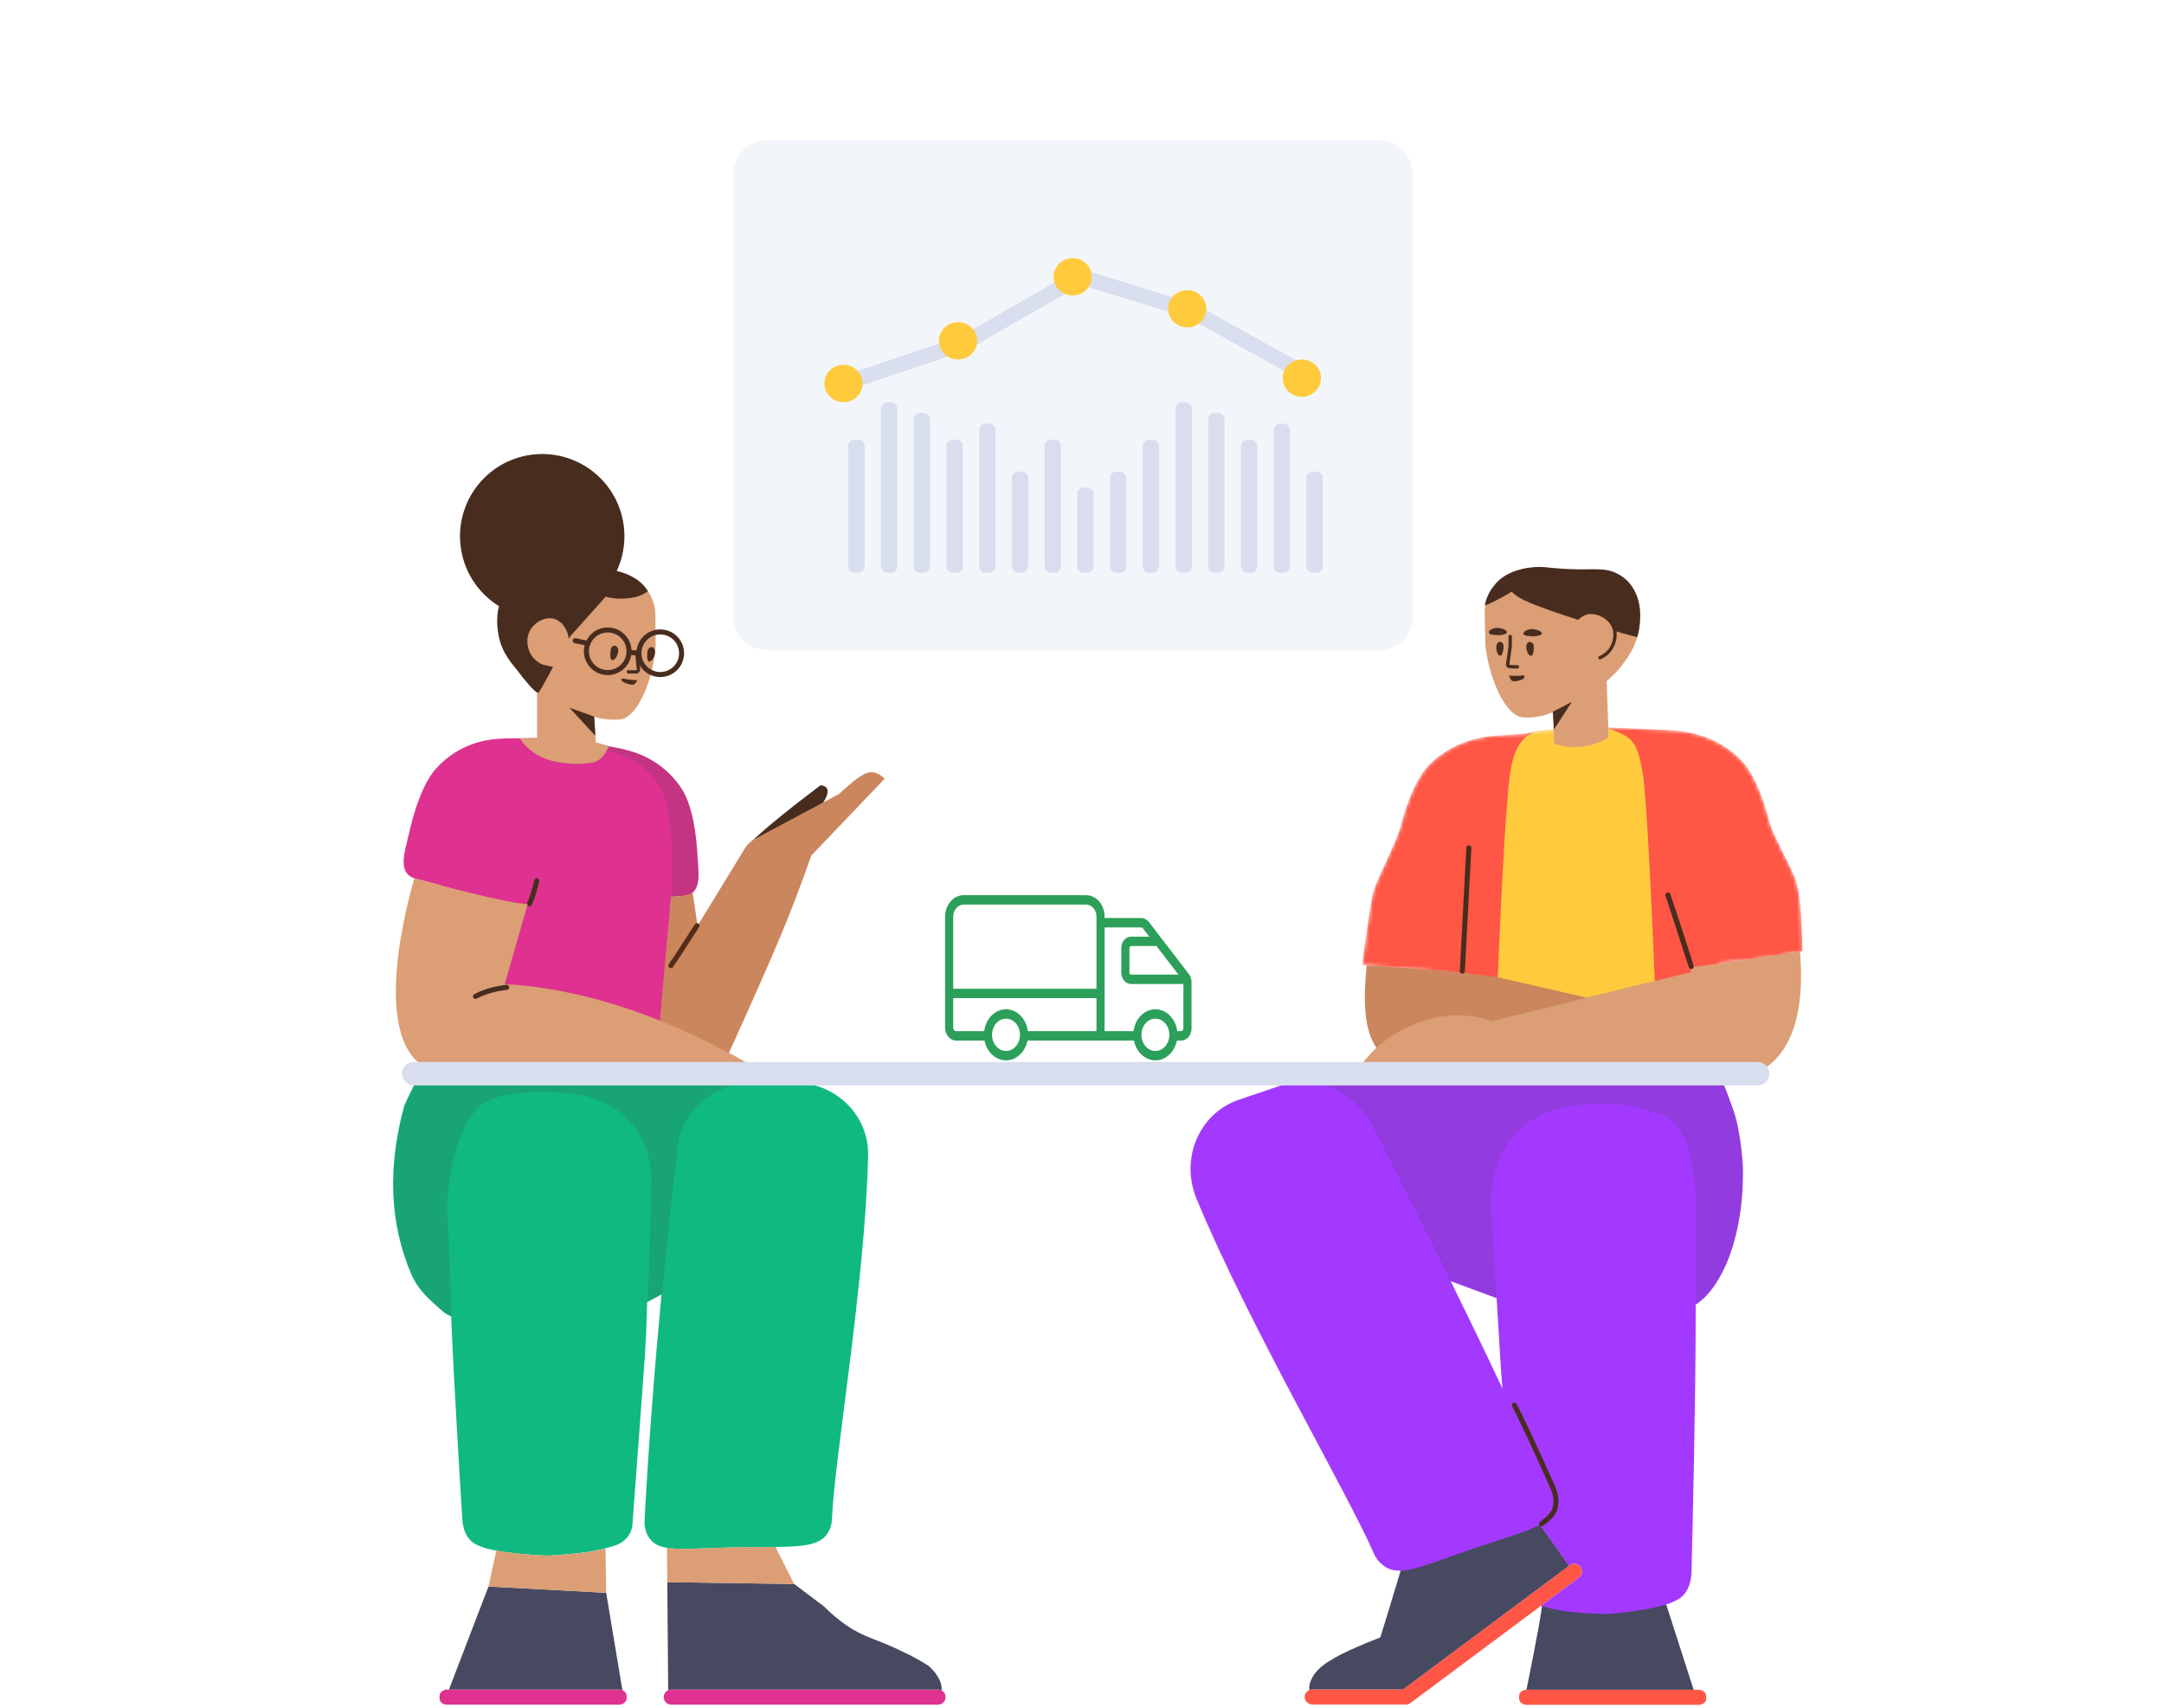 <?xml version="1.0" encoding="UTF-8" standalone="no"?>
<svg
   width="531"
   height="419"
   viewBox="0 0 374 443"
   fill="none"
   version="1.1"
   id="svg56"
   sodipodi:docname="image-2.svg"
   inkscape:version="1.3.2 (091e20e, 2023-11-25)"
   xmlns:inkscape="http://www.inkscape.org/namespaces/inkscape"
   xmlns:sodipodi="http://sodipodi.sourceforge.net/DTD/sodipodi-0.dtd"
   xmlns="http://www.w3.org/2000/svg"
   xmlns:svg="http://www.w3.org/2000/svg">
  <defs
     id="defs56">
    <linearGradient
       id="swatch57"
       inkscape:swatch="solid">
      <stop
         style="stop-color:#00a600;stop-opacity:1;"
         offset="0"
         id="stop57" />
    </linearGradient>
  </defs>
  <sodipodi:namedview
     id="namedview56"
     pagecolor="#505050"
     bordercolor="#eeeeee"
     borderopacity="1"
     inkscape:showpageshadow="0"
     inkscape:pageopacity="0"
     inkscape:pagecheckerboard="0"
     inkscape:deskcolor="#505050"
     inkscape:export-bgcolor="#ffffff00"
     inkscape:zoom="2.026738"
     inkscape:cx="187"
     inkscape:cy="221.53826"
     inkscape:window-width="1392"
     inkscape:window-height="1051"
     inkscape:window-x="1919"
     inkscape:window-y="297"
     inkscape:window-maximized="0"
     inkscape:current-layer="svg56" />
  <mask
     id="mask0"
     style="mask-type:alpha"
     maskUnits="userSpaceOnUse"
     x="132"
     y="54"
     width="29"
     height="88">
    <path
       d="M137.816 54.033H154.627C156.567 54.033 157.271 54.235 157.98 54.614C158.689 54.993 159.246 55.55 159.626 56.26C160.005 56.969 160.207 57.673 160.207 59.613V135.519C160.207 137.46 160.005 138.163 159.626 138.873C159.246 139.582 158.689 140.139 157.98 140.518C157.271 140.897 156.567 141.099 154.627 141.099H137.816C135.875 141.099 135.172 140.897 134.462 140.518C133.753 140.139 133.196 139.582 132.817 138.873C132.438 138.163 132.235 137.46 132.235 135.519V59.613C132.235 57.673 132.438 56.969 132.817 56.26C133.196 55.55 133.753 54.993 134.462 54.614C135.172 54.235 135.875 54.033 137.816 54.033Z"
       fill="white"
       id="path2" />
  </mask>
  <mask
     id="mask1"
     style="mask-type:alpha"
     maskUnits="userSpaceOnUse"
     x="93"
     y="54"
     width="29"
     height="88">
    <path
       d="M99.188 54.033H115.999C117.94 54.033 118.643 54.235 119.353 54.614C120.062 54.993 120.619 55.55 120.998 56.26C121.378 56.969 121.58 57.673 121.58 59.613V135.519C121.58 137.46 121.378 138.163 120.998 138.873C120.619 139.582 120.062 140.139 119.353 140.518C118.643 140.897 117.94 141.099 115.999 141.099H99.188C97.248 141.099 96.544 140.897 95.835 140.518C95.126 140.139 94.569 139.582 94.19 138.873C93.81 138.163 93.608 137.46 93.608 135.519V59.613C93.608 57.673 93.81 56.969 94.19 56.26C94.569 55.55 95.126 54.993 95.835 54.614C96.544 54.235 97.248 54.033 99.188 54.033Z"
       fill="white"
       id="path5" />
  </mask>
  <mask
     id="mask2"
     style="mask-type:alpha"
     maskUnits="userSpaceOnUse"
     x="54"
     y="54"
     width="29"
     height="88">
    <path
       d="M60.561 54.033H77.372C79.312 54.033 80.016 54.235 80.725 54.614C81.435 54.993 81.992 55.55 82.371 56.26C82.75 56.969 82.952 57.673 82.952 59.613V135.519C82.952 137.46 82.75 138.163 82.371 138.873C81.992 139.582 81.435 140.139 80.725 140.518C80.016 140.897 79.312 141.099 77.372 141.099H60.561C58.621 141.099 57.917 140.897 57.208 140.518C56.498 140.139 55.942 139.582 55.562 138.873C55.183 138.163 54.981 137.46 54.981 135.519V59.613C54.981 57.673 55.183 56.969 55.562 56.26C55.942 55.55 56.498 54.993 57.208 54.614C57.917 54.235 58.621 54.033 60.561 54.033Z"
       fill="white"
       id="path8" />
  </mask>
  <path
     d="m 264.11,36.337 h -158.882 c -4.808,0 -8.706,3.898 -8.706,8.706 V 159.96 c 0,4.808 3.898,8.706 8.706,8.706 h 158.882 c 4.808,0 8.706,-3.898 8.706,-8.706 V 45.042 c 0,-4.808 -3.898,-8.706 -8.706,-8.706 z"
     fill="#f2f6fb"
     id="path12" />
  <path
     d="m 186.658,73.867 27.95,8.588 29.519,16.346 1.96,-3.411 -29.885,-16.549 -30.04,-9.23 -30.292,17.473 -30.221,10.216 1.3,3.703 30.598,-10.343 z"
     fill="#d8deed"
     id="path13" />
  <path
     d="m 125.122,104.321 c -2.737,0 -4.955,-2.169 -4.955,-4.844 0,-2.675 2.218,-4.844 4.955,-4.844 2.736,0 4.954,2.169 4.954,4.844 0,2.675 -2.218,4.844 -4.954,4.844 z m 29.727,-11.072 c -2.736,0 -4.954,-2.169 -4.954,-4.844 0,-2.675 2.218,-4.844 4.954,-4.844 2.737,0 4.955,2.169 4.955,4.844 0,2.675 -2.218,4.844 -4.955,4.844 z m 29.728,-16.608 c -2.736,0 -4.954,-2.169 -4.954,-4.844 0,-2.675 2.218,-4.844 4.954,-4.844 2.737,0 4.955,2.169 4.955,4.844 0,2.675 -2.218,4.844 -4.955,4.844 z m 29.728,8.304 c -2.736,0 -4.955,-2.169 -4.955,-4.844 0,-2.675 2.219,-4.844 4.955,-4.844 2.736,0 4.955,2.169 4.955,4.844 0,2.675 -2.219,4.844 -4.955,4.844 z m 29.728,17.992 c -2.737,0 -4.955,-2.169 -4.955,-4.844 0,-2.675 2.218,-4.844 4.955,-4.844 2.736,0 4.954,2.169 4.954,4.844 0,2.675 -2.218,4.844 -4.954,4.844 z"
     fill="#ffcb3d"
     id="path14" />
  <path
     d="m 198.509,124.01 v 22.913 c 0,0.922 -0.748,1.672 -1.671,1.672 h -0.902 c -0.922,0 -1.671,-0.748 -1.671,-1.672 v -22.913 c 0,-0.922 0.748,-1.672 1.671,-1.672 h 0.902 c 0.922,0 1.671,0.749 1.671,1.672 z m -8.489,4.144 v 18.769 c 0,0.923 -0.748,1.671 -1.671,1.671 h -0.902 c -0.922,0 -1.671,-0.748 -1.671,-1.671 v -18.769 c 0,-0.923 0.748,-1.671 1.671,-1.671 h 0.902 c 0.922,0 1.671,0.748 1.671,1.671 z m -8.489,-12.437 v 31.205 c 0,0.927 -0.748,1.672 -1.671,1.672 h -0.902 c -0.922,0 -1.671,-0.748 -1.671,-1.672 v -31.205 c 0,-0.926 0.748,-1.672 1.671,-1.672 h 0.902 c 0.922,0 1.671,0.749 1.671,1.672 z m -8.489,8.292 v 22.913 c 0,0.922 -0.748,1.672 -1.671,1.672 h -0.902 c -0.923,0 -1.672,-0.748 -1.672,-1.672 v -22.913 c 0,-0.922 0.749,-1.672 1.672,-1.672 h 0.902 c 0.922,0 1.671,0.749 1.671,1.672 z m -8.489,-12.435 v 35.345 c 0,0.928 -0.749,1.675 -1.672,1.675 h -0.901 c -0.923,0 -1.672,-0.749 -1.672,-1.675 v -35.345 c 0,-0.928 0.749,-1.675 1.672,-1.675 h 0.901 c 0.923,0 1.672,0.75 1.672,1.675 z m -8.489,4.143 v 31.205 c 0,0.927 -0.749,1.672 -1.672,1.672 h -0.901 c -0.923,0 -1.672,-0.748 -1.672,-1.672 v -31.205 c 0,-0.926 0.748,-1.672 1.672,-1.672 h 0.901 c 0.923,0 1.672,0.749 1.672,1.672 z m -8.49,-6.905 v 38.106 c 0,0.93 -0.748,1.676 -1.671,1.676 h -0.902 c -0.922,0 -1.671,-0.75 -1.671,-1.676 v -38.106 c 0,-0.93 0.748,-1.677 1.671,-1.677 h 0.902 c 0.922,0 1.671,0.751 1.671,1.677 z m -8.489,-2.768 v 40.878 c 0,0.923 -0.748,1.672 -1.671,1.672 h -0.902 c -0.922,0 -1.671,-0.748 -1.671,-1.672 v -40.878 c 0,-0.924 0.748,-1.673 1.671,-1.673 h 0.902 c 0.922,0 1.671,0.749 1.671,1.673 z m -8.489,9.673 v 31.205 c 0,0.927 -0.748,1.672 -1.671,1.672 h -0.902 c -0.922,0 -1.671,-0.748 -1.671,-1.672 v -31.205 c 0,-0.926 0.748,-1.672 1.671,-1.672 h 0.902 c 0.922,0 1.671,0.749 1.671,1.672 z m 118.849,8.292 v 22.913 c 0,0.922 -0.749,1.672 -1.672,1.672 h -0.902 c -0.922,0 -1.671,-0.748 -1.671,-1.672 v -22.913 c 0,-0.922 0.748,-1.672 1.671,-1.672 h 0.902 c 0.922,0 1.672,0.749 1.672,1.672 z m -8.49,-12.435 v 35.345 c 0,0.928 -0.748,1.675 -1.671,1.675 h -0.902 c -0.922,0 -1.671,-0.749 -1.671,-1.675 v -35.345 c 0,-0.928 0.748,-1.675 1.671,-1.675 h 0.902 c 0.922,0 1.671,0.75 1.671,1.675 z m -8.489,4.143 v 31.205 c 0,0.927 -0.748,1.672 -1.671,1.672 h -0.902 c -0.922,0 -1.671,-0.748 -1.671,-1.672 v -31.205 c 0,-0.926 0.748,-1.672 1.671,-1.672 h 0.902 c 0.922,0 1.671,0.749 1.671,1.672 z m -8.489,-6.905 v 38.106 c 0,0.93 -0.748,1.676 -1.671,1.676 h -0.902 c -0.923,0 -1.672,-0.75 -1.672,-1.676 v -38.106 c 0,-0.93 0.749,-1.677 1.672,-1.677 h 0.902 c 0.922,0 1.671,0.751 1.671,1.677 z m -8.489,-2.768 v 40.878 c 0,0.923 -0.749,1.672 -1.672,1.672 h -0.901 c -0.923,0 -1.672,-0.748 -1.672,-1.672 v -40.878 c 0,-0.924 0.749,-1.673 1.672,-1.673 h 0.901 c 0.923,0 1.672,0.749 1.672,1.673 z m -8.489,9.673 v 31.205 c 0,0.927 -0.749,1.672 -1.672,1.672 h -0.901 c -0.923,0 -1.672,-0.748 -1.672,-1.672 v -31.205 c 0,-0.926 0.748,-1.672 1.672,-1.672 h 0.901 c 0.923,0 1.672,0.749 1.672,1.672 z"
     fill="#d8deed"
     id="path15" />
  <path
     d="M270.305 438.242L313.541 406.03C314.412 405.377 315.674 405.551 316.327 406.422C316.98 407.292 316.806 408.555 315.935 409.207L272.232 441.767C271.361 442.42 270.099 442.246 269.446 441.376C268.793 440.505 268.967 439.243 269.838 438.59L270.305 438.242H270.926C272.014 438.242 272.928 439.136 272.928 440.2C272.885 441.308 272.014 442.159 270.926 442.159H246.767C245.679 442.159 244.765 441.265 244.765 440.2C244.765 439.136 245.679 438.242 246.767 438.242H270.305ZM347.015 442.249H302.354C301.309 442.249 300.395 441.495 300.395 440.591V439.988C300.395 439.084 301.266 438.331 302.354 438.331H346.972C348.017 438.331 348.931 439.084 348.931 439.988V440.591C349.018 441.495 348.104 442.249 347.015 442.249Z"
     fill="#FF5645"
     id="path20" />
  <path
     d="M306.261 416.415C306.91 416.684 317.571 416.282 338.244 415.211L345.68 438.331H302.354C302.341 438.331 302.329 438.331 302.316 438.331C305.142 424.26 306.467 416.947 306.294 416.391L306.261 416.415ZM313.377 406.152L270.305 438.242H246.767C246.502 438.242 246.247 438.295 246.013 438.39C245.975 438.204 245.948 438.019 245.94 437.847C245.984 437.542 245.984 437.194 246.071 436.845C246.288 436.062 246.637 435.322 247.028 434.669C248.291 432.667 250.554 431.274 250.554 431.274C253.166 429.576 255.56 428.444 258.389 427.225C259.869 426.572 261.959 425.702 264.397 424.744C265.18 422.22 265.964 419.695 266.747 417.127C268.227 412.208 269.707 407.332 271.144 402.457L297.348 383.435L313.377 406.152Z"
     fill="#474961"
     id="path21" />
  <path
     d="M305.779 395.464C302.869 397.241 297.816 398.564 289.883 401.243C275.311 406.176 269.485 409.411 265.193 406.108C263.758 405.051 263.08 403.796 262.814 403.197C256.118 387.628 230.294 343.744 216.821 311.228C216.802 311.145 216.751 311.112 216.732 311.029C212.409 300.548 217.337 288.832 227.719 285.276C231.152 284.097 234.594 282.959 238.026 281.779C241.137 280.734 244.373 280.532 247.476 281.066L247.305 280.781L350.985 277.821C352.77 278.702 353.926 282.298 355.96 287.944C357.993 293.591 358.638 303.43 358.464 304.551C358.464 313.32 356.897 321.369 354.285 327.575C352.457 331.859 350.193 335.263 347.581 337.425C347.132 337.803 346.675 338.142 346.21 338.442C346.21 339.045 346.21 339.654 346.21 340.27C346.21 363.038 345.426 395.571 345.165 406.387C345.122 407.818 345.296 411.69 342.684 414.131C341.944 414.846 341.204 415.141 339.811 415.772C338.723 416.277 333.847 417.792 324.097 418.634C323.487 418.676 322.834 418.718 322.182 418.676C312.405 418.308 309.788 417.661 306.09 416.543L315.935 409.208C316.806 408.555 316.98 407.292 316.327 406.422C315.674 405.551 314.412 405.377 313.541 406.03L313.34 406.18L305.779 395.464ZM296.076 360.165C295.794 356.877 295.544 353.222 295.324 349.15L294.566 336.754L282.67 332.366C287.166 341.501 291.655 350.796 296.076 360.165Z"
     fill="#A339FF"
     id="path22" />
  <path
     opacity="0.177"
     d="M346.21 338.279C346.216 330.345 346.26 323.551 346.34 319.067C346.427 315.238 347.08 294.194 338.636 289.817C337.896 289.439 337.156 289.144 335.676 288.597C334.5 288.176 328.406 285.988 320.571 286.324C315.478 286.535 307.817 286.871 301.505 292.132C292.799 299.413 293.017 310.903 293.104 312.754L294.56 336.578L282.601 332.15C275.767 318.266 268.918 304.752 262.269 291.908C258.983 285.575 252.863 281.553 246.3 280.825L350.985 277.658C352.77 278.539 353.926 282.135 355.96 287.782C357.993 293.428 358.638 303.268 358.464 304.389C358.464 313.158 356.897 321.206 354.285 327.413C352.457 331.697 350.193 335.101 347.581 337.263C347.132 337.641 346.675 337.98 346.21 338.279Z"
     fill="#444444"
     id="path23" />
  <path
     d="M306.578 395.804C308.519 394.475 309.969 392.952 310.355 391.441C310.919 389.337 310.534 387.36 309.662 385.412C304.894 374.755 301.591 367.687 299.747 364.196C299.579 363.877 299.184 363.755 298.865 363.924C298.546 364.092 298.424 364.487 298.593 364.806C300.419 368.264 303.713 375.314 308.47 385.945C309.23 387.645 309.564 389.351 309.092 391.11C308.805 392.234 307.539 393.564 305.84 394.727C305.542 394.931 305.466 395.337 305.67 395.635C305.874 395.932 306.28 396.008 306.578 395.804Z"
     fill="#482D1F"
     id="path24" />
  <mask
     id="mask3"
     style="mask-type:alpha"
     maskUnits="userSpaceOnUse"
     x="259"
     y="188"
     width="115"
     height="92">
    <path
       d="M352.219 249.956C353.235 259.138 353.26 266.797 352.497 271.849C352.497 271.98 352.456 272.156 352.416 272.288C352.213 273.648 351.93 274.789 351.565 275.71C351.525 275.798 351.484 275.886 351.444 275.974C349.379 279.309 333.06 278.124 329.213 278.255C322.896 278.475 283.314 279.591 282.383 278.977C281.937 278.67 281.411 275.272 280.966 274.789C279.451 273.229 280.098 263.686 281.533 252.25L259.638 250.392C261.167 238.85 262.193 232.325 262.715 230.816C264.238 226.506 268.619 218.341 269.62 214.511C272.406 203.672 275.845 199.624 277.02 198.448C278.37 197.055 279.675 196.098 280.546 195.488C286.423 191.44 292.647 190.831 295.825 190.744C295.869 190.722 299.124 190.497 302.328 190.282C304.903 189.47 308.214 189.22 313.218 189.22C316.881 189.22 320.008 189.441 322.586 189.747C321.857 188.856 321.713 188.625 323.423 188.698L338.875 189.351C338.963 189.351 339.05 189.351 339.137 189.394C342.314 189.481 348.539 190.091 354.415 194.139C355.286 194.748 356.592 195.706 357.941 197.099C359.117 198.274 362.555 202.323 365.341 213.161C366.342 216.992 370.672 224.038 372.196 228.348C373.211 231.221 373.785 237.389 373.917 246.853C367.462 248.156 360.23 249.19 352.219 249.956V249.956Z"
       fill="white"
       id="path25" />
  </mask>
  <g
     mask="url(#mask3)"
     id="g27">
    <path
       d="M352.219 249.956C353.235 259.138 353.26 266.797 352.497 271.849C352.497 271.98 352.456 272.156 352.416 272.288C352.213 273.648 351.93 274.789 351.565 275.71C351.525 275.798 351.484 275.886 351.444 275.974C349.379 279.309 333.06 278.124 329.213 278.255C322.896 278.475 283.314 279.591 282.383 278.977C281.937 278.67 281.411 275.272 280.966 274.789C279.451 273.229 280.098 263.686 281.533 252.25L259.638 250.392C261.167 238.85 262.193 232.325 262.715 230.816C264.238 226.506 268.619 218.341 269.62 214.511C272.406 203.672 275.845 199.624 277.02 198.448C278.37 197.055 279.675 196.098 280.546 195.488C286.423 191.44 292.647 190.831 295.825 190.744C295.869 190.722 299.124 190.497 302.328 190.282C304.903 189.47 308.214 189.22 313.218 189.22C316.881 189.22 320.008 189.441 322.586 189.747C321.857 188.856 321.713 188.625 323.423 188.698L338.875 189.351C338.963 189.351 339.05 189.351 339.137 189.394C342.314 189.481 348.539 190.091 354.415 194.139C355.286 194.748 356.592 195.706 357.941 197.099C359.117 198.274 362.555 202.323 365.341 213.161C366.342 216.992 370.672 224.038 372.196 228.348C373.211 231.221 373.785 237.389 373.917 246.853C367.462 248.156 360.23 249.19 352.219 249.956V249.956Z"
       fill="#FF5645"
       id="path26" />
    <path
       d="M304.739 189.801C301.201 190.818 298.983 194.362 298.084 200.434C297.186 206.507 296.099 224.354 294.824 253.977L314.759 260.154L335.599 254.588C334.311 222.971 333.244 204.793 332.398 200.054C331.128 192.945 329.923 191.538 325.77 189.801C321.616 188.064 317.67 188.307 313.061 188.727C309.988 189.006 307.214 189.364 304.739 189.801Z"
       fill="#FFCB3D"
       id="path27" />
  </g>
  <path
     d="M323.118 176.691L323.597 190.744C323.597 191.048 323.466 191.353 323.205 191.484C322.073 192.18 320.463 192.964 318.46 193.399C314.847 194.226 311.757 193.617 310.015 193.094C309.667 193.007 309.406 192.659 309.406 192.311L309.239 184.733C306.978 185.574 307.104 185.489 306.881 185.564C304.139 186.26 301.788 186.173 301.353 186.086C299.786 185.955 298.132 184.65 296.652 182.43C294.65 179.47 292.865 174.855 291.907 169.327C291.733 168.544 291.69 167.76 291.646 166.977L291.472 159.185C291.428 157.444 291.864 155.746 292.691 154.135C293.039 153.439 293.387 152.873 293.823 152.394C293.837 152.376 293.851 152.358 293.865 152.34C293.88 152.315 293.895 152.289 293.91 152.264C297.261 147.606 304.27 146.997 307.491 147.345C307.883 147.388 309.275 147.563 311.278 147.693C312.366 147.78 313.237 147.78 313.759 147.824C320.245 148.085 322.813 147.301 326.078 149.043C326.687 149.347 328.08 150.131 329.299 151.654C332.738 155.964 331.735 161.535 331.518 163.19C330.734 168.152 328.037 171.199 327.166 172.461C326.253 173.808 324.541 175.442 323.118 176.691ZM263.403 271.786C260.047 267.135 259.981 258.963 260.866 250.435C261.835 250.435 268.716 250.928 281.509 251.915C284.134 252.133 288.579 252.662 294.843 253.503L317.888 258.787L344.97 252.164L344.839 250.931C348.586 250.449 351.316 250.085 353.03 249.84C357.635 249.183 364.382 248.194 373.272 246.873C374.403 260.255 372.463 275.091 359.639 279.326H305.47L258.66 280.705C257.939 280.726 257.337 280.159 257.316 279.438C257.308 279.152 257.394 278.871 257.56 278.638C259.523 275.901 261.471 273.617 263.403 271.786Z"
     fill="#DB9E75"
     id="path28" />
  <path
     opacity="0.2"
     d="M263.437 271.833C260.048 267.189 259.979 258.991 260.866 250.435C261.835 250.435 266.798 250.774 275.755 251.451C278.864 251.572 285.226 252.256 294.843 253.503C303.972 255.596 311.718 257.372 318.081 258.831L293.393 264.868C292.734 264.643 292.057 264.439 291.361 264.258C279.869 261.281 270.728 266.662 267.507 268.666C266.017 269.592 264.663 270.68 263.437 271.833Z"
     fill="#8C2A00"
     id="path29" />
  <path
     d="M331.032 165.276C329.106 164.792 326.986 164.211 324.795 163.577C324.64 162.977 324.379 162.394 323.99 161.851C322.597 159.892 319.81 158.793 317.72 159.49C316.708 159.827 315.986 160.552 315.75 160.802C310.457 159.095 305.778 157.447 303.589 156.537C301.036 155.475 299.338 154.463 298.494 153.499C295.454 155.293 293.118 156.489 291.487 157.086C291.675 156.011 292.041 154.959 292.563 153.943C292.911 153.246 293.26 152.68 293.695 152.201C293.709 152.183 293.723 152.165 293.737 152.147C293.753 152.122 293.767 152.096 293.782 152.071C297.134 147.413 304.142 146.804 307.363 147.152C307.755 147.196 309.148 147.37 311.15 147.5C312.238 147.587 313.109 147.587 313.631 147.631C320.117 147.892 322.686 147.108 325.95 148.85C326.56 149.154 327.953 149.938 329.171 151.461C332.61 155.771 331.783 161.343 331.566 162.997C331.438 163.807 331.254 164.567 331.032 165.276ZM292.996 164.539C292.56 164.452 292.43 163.886 292.734 163.581C293.126 163.233 293.823 162.885 294.693 162.885C296.478 162.885 298.393 164.06 296.391 164.583C295.216 164.931 293.823 164.713 292.996 164.539ZM301.963 164.844C301.527 164.757 301.397 164.191 301.745 163.886C302.137 163.538 302.833 163.19 303.747 163.19C305.532 163.19 307.447 164.409 305.445 164.887C304.183 165.236 302.833 165.018 301.963 164.844Z"
     fill="#482D1F"
     id="path30" />
  <path
     d="M309.145 184.634L314.088 182.066L309.45 189.22L309.145 184.634Z"
     fill="#482D1F"
     id="path31" />
  <path
     d="M296.391 167.586C296.347 168.326 296.217 169.545 295.781 169.98C295.041 170.633 294.084 168.457 294.65 167.107C294.867 166.541 295.172 166.454 295.52 166.498C296.043 166.585 296.391 167.064 296.391 167.586ZM304.183 167.499C304.226 168.239 304.226 169.458 303.791 169.98C303.138 170.72 301.919 168.631 302.354 167.238C302.528 166.672 302.833 166.541 303.181 166.541C303.704 166.541 304.139 166.977 304.183 167.499Z"
     fill="#482D1F"
     id="path32" />
  <path
     d="M300.613 176.466C300.918 176.379 301.658 176.161 301.788 175.683C301.788 175.596 301.832 175.465 301.788 175.378C301.614 175.073 301.092 175.247 300.308 175.291C298.915 175.378 297.784 175.247 297.784 175.247C297.784 175.247 298.088 176.118 298.306 176.379C298.785 177.032 300.178 176.597 300.613 176.466Z"
     fill="#482D1F"
     id="path33" />
  <path
     d="M297.004 172.27C296.922 172.761 297.303 173.243 297.799 173.326C297.908 173.336 297.908 173.336 297.978 173.342C298.713 173.398 299.172 173.419 299.96 173.419C300.201 173.419 300.396 173.224 300.396 172.984C300.396 172.743 300.201 172.549 299.96 172.549C299.197 172.549 298.759 172.528 298.045 172.474L297.904 172.463C297.903 172.461 297.863 172.411 297.865 172.402L298.52 167.734L298.524 167.673V165.105C298.524 164.865 298.329 164.67 298.088 164.67C297.848 164.67 297.653 164.865 297.653 165.105V167.643L297.004 172.27Z"
     fill="#482D1F"
     id="path34" />
  <path
     d="M324.777 163.679C324.976 164.954 324.747 166.343 324.168 167.459C323.464 168.866 322.474 169.634 321.194 170.224C320.976 170.325 320.881 170.584 320.981 170.802C321.082 171.02 321.341 171.116 321.559 171.015C322.122 170.755 322.568 170.505 323.085 170.104C323.847 169.514 324.484 168.774 324.944 167.854C325.605 166.579 325.865 165.003 325.637 163.544C325.6 163.307 325.378 163.144 325.14 163.181C324.903 163.218 324.74 163.441 324.777 163.679Z"
     fill="#482D1F"
     id="path35" />
  <path
     d="M285.017 251.881C285.865 235.914 286.241 228.811 286.709 219.908C286.755 219.039 288.059 219.108 288.013 219.977L286.321 251.95C286.275 252.819 284.971 252.75 285.017 251.881ZM345.686 250.526C345.94 251.351 344.709 251.741 344.442 250.92L338.391 232.377C338.126 231.565 339.327 231.147 339.624 231.947C340.472 234.235 344.439 246.471 345.686 250.526Z"
     fill="#482D1F"
     id="path36" />
  <path
     d="M22.286 442.2C21.154 442.2 20.284 441.446 20.327 440.542V439.94C20.327 439.036 21.241 438.282 22.286 438.282H66.904C67.992 438.282 68.862 439.036 68.862 439.94V440.542C68.862 441.446 67.948 442.2 66.904 442.2H22.286ZM80.441 438.282H149.653C150.735 438.282 151.612 439.159 151.612 440.241C151.612 441.323 150.735 442.2 149.653 442.2H80.441C79.359 442.2 78.482 441.323 78.482 440.241C78.482 439.159 79.359 438.282 80.441 438.282Z"
     fill="#DE3190"
     id="path37" />
  <path
     d="M77.909 335.79L74.191 337.761L74.136 339.476C74.031 343.877 73.864 347.745 73.637 351.156C73.471 353.838 71.198 384.24 70.375 395.396C70.203 397.925 68.409 400.128 65.866 400.904C62.033 402.106 59.575 402.802 49.538 403.491C48.887 403.551 48.233 403.535 47.622 403.518C37.85 403.089 32.929 401.881 31.825 401.46C30.413 400.935 29.664 400.693 28.901 400.069C26.212 397.943 26.262 394.423 26.172 393.126C25.64 384.57 24.177 361.023 23.324 341.433C22.543 341.155 21.808 340.757 21.174 340.19C18.567 337.841 14.952 335.129 12.974 330.511C7.376 317.443 6.778 302.855 11.181 286.749C14.627 279.295 16.945 275.25 18.132 274.612L109.302 280.839C110.142 280.821 110.983 280.802 111.826 280.784C122.839 280.586 131.762 289.181 131.501 299.678C131.501 299.757 131.501 299.796 131.501 299.876C130.805 332.434 122.665 378.816 122.099 394.501C122.055 395.095 121.881 396.402 120.967 397.789C118.138 402.027 111.521 401.076 96.068 401.433C82.922 401.749 77.612 402.7 74.913 399.214C73.433 397.313 73.477 395.135 73.52 394.144C74.578 374.604 76.111 354.883 77.909 335.79Z"
     fill="#10B981"
     id="path38" />
  <path
     opacity="0.177"
     d="M78.066 335.774L74.351 337.744L75.345 306.365C75.327 304.645 75.176 294.249 66.284 287.938C59.806 283.381 52.139 283.338 47.042 283.322C44.157 283.308 33.867 283.124 29.804 287.938C22.824 296.211 22.211 311.724 22.345 313.919C22.588 318.308 22.874 325.143 23.157 333.087C23.251 335.747 23.364 338.554 23.49 341.447C22.695 341.168 21.945 340.766 21.3 340.189C18.694 337.84 15.079 335.129 13.101 330.511C7.503 317.442 6.905 302.855 11.307 286.748C14.754 279.295 17.072 275.25 18.259 274.612L108.606 280.783C106.093 280.837 103.588 280.892 101.062 280.947C91.268 281.184 83.128 288.274 82.083 297.543C80.663 309.815 79.302 322.646 78.066 335.774Z"
     fill="#444444"
     id="path39" />
  <path
     d="M67.771 438.475C67.497 438.35 67.183 438.279 66.848 438.279H22.765L33.024 411.555L63.559 413.186L67.771 438.475ZM79.64 438.426L79.41 410.423L112.335 410.902L120.083 416.735C121.868 418.563 123.783 420.174 125.873 421.61C130.922 425.049 133.577 425.006 141.282 428.836C143.415 429.837 145.374 430.969 147.333 432.232C148.29 433.146 149.944 434.887 150.467 436.976C150.554 437.281 150.554 437.629 150.597 437.977C150.597 438.219 150.589 438.401 150.572 438.538C150.285 438.373 149.953 438.279 149.598 438.279H80.386C80.122 438.279 79.87 438.331 79.64 438.426Z"
     fill="#474961"
     id="path40" />
  <path
     d="M80.388 232.645C79.659 247.47 78.015 267.858 76.525 271.817C74.267 277.815 30.959 273.545 25.192 272.233C21.587 271.417 18.226 261.7 17.604 258.446C17.076 255.827 14.147 252.901 20.535 229.621C17.738 228.895 15.445 228.284 14.202 227.966C9.163 226.678 11.381 220.792 12.274 216.747C14.832 205.203 18.039 200.977 19.136 199.704C20.394 198.25 21.612 197.204 22.424 196.568C27.905 192.296 33.711 191.66 36.675 191.614C36.757 191.569 36.838 191.569 36.919 191.569L51.332 191.387C51.284 191.776 51.232 192.192 51.177 192.632C51.779 192.654 52.371 192.681 52.947 192.712C52.967 192.273 52.985 191.858 53.002 191.471L67.167 194.145C67.247 194.159 67.327 194.173 67.399 194.23C70.311 194.788 75.922 196.396 80.61 201.377C81.304 202.118 82.329 203.316 83.327 204.906C84.195 206.297 86.651 210.841 87.25 222.173C87.457 226.144 88.676 232.085 83.499 232.425C82.775 232.472 81.704 232.55 80.388 232.645Z"
     fill="#DE3190"
     id="path41" />
  <path
     opacity="0.177"
     d="M80.445 232.641C80.927 222.707 80.405 215.51 79.965 212.647C79.652 210.599 79.142 208.704 79.142 208.704C78.902 207.359 78.392 205.464 77.15 203.464C73.293 197.059 65.576 195.025 60.376 193.593C59.238 193.288 56.371 192.976 52.943 192.795C52.964 192.325 52.984 191.882 53.002 191.47L67.167 194.145C67.247 194.159 67.327 194.173 67.399 194.23C70.311 194.788 75.922 196.396 80.61 201.377C81.304 202.118 82.329 203.316 83.327 204.906C84.195 206.297 86.651 210.841 87.25 222.173C87.457 226.144 88.676 232.085 83.499 232.425C82.786 232.472 81.735 232.548 80.445 232.641V232.641Z"
     fill="#444444"
     id="path42" />
  <path
     d="M101.35 218.231C104.638 215.037 110.579 210.189 119.173 203.688C121.81 203.995 121.618 206.086 118.598 209.958L101.35 218.231ZM44.258 234.694C44.114 235.025 43.729 235.176 43.399 235.033C43.068 234.889 42.916 234.504 43.06 234.174C43.903 232.235 44.242 231.152 44.895 228.324C44.976 227.972 45.326 227.753 45.678 227.834C46.029 227.915 46.248 228.266 46.167 228.617C45.497 231.519 45.135 232.676 44.258 234.694Z"
     fill="#482D1F"
     id="path43" />
  <path
     d="M35.051 402.219C37.636 402.705 41.791 403.256 47.749 403.518C48.36 403.535 49.014 403.551 49.665 403.49C57.314 402.966 60.561 402.437 63.37 401.682L63.559 413.186L33.024 411.555L35.051 402.219ZM79.34 401.512C82.707 402.086 87.886 401.633 96.195 401.432C100.655 401.329 104.379 401.335 107.489 401.294L112.318 410.902L79.41 410.423L79.34 401.512ZM77.505 264.752L80.361 232.64C80.98 232.592 81.455 232.555 81.786 232.531C82.452 232.481 83.138 232.455 83.93 232.297C84.948 232.094 85.635 231.84 85.991 231.537L87.257 240.17L99.59 220.013C100.197 219.021 101.058 218.21 102.084 217.662L123.97 205.975C127.324 202.828 129.737 201.007 131.209 200.511C132.682 200.014 134.217 200.504 135.815 201.981L116.736 221.974C114.34 228.908 111.702 235.828 108.822 242.736C105.944 249.639 101.469 259.762 95.397 273.105C103.688 277.552 108.68 281.074 108.68 281.074C108.68 281.074 46.963 280.029 22.482 278.529C0.702 277.195 11.204 236.752 13.787 227.844C13.919 227.888 14.058 227.929 14.202 227.966C18.71 229.118 37.001 234.199 43.187 234.546L37.248 255.284C51.838 256.059 65.831 260.095 77.505 264.752ZM60.855 192.542C61.935 192.84 63.057 193.197 64.223 193.611C63.254 195.979 61.906 197.367 60.179 197.775C57.589 198.385 51.39 198.385 47.314 196.634C44.597 195.467 42.551 193.764 41.178 191.527C42.756 191.498 44.238 191.473 45.624 191.453V175.301C44.529 174.017 43.57 172.793 43.006 171.656C42.054 169.773 42.188 165.022 42.601 162.758C42.739 161.828 49.438 155.228 53.316 161.703L52.952 150.548C52.934 149.851 53.449 149.238 54.19 149.217C55.711 149.127 57.225 148.951 58.843 148.46C59.016 148.445 59.186 148.386 59.359 148.371C60.822 148.112 69.07 146.997 73.859 152.783C74.295 153.269 74.691 153.803 75.055 154.47C75.846 156.017 76.301 157.725 76.323 159.471L76.391 167.243C76.373 168.031 76.311 168.823 76.202 169.576C75.422 175.149 73.775 179.794 71.853 182.803C70.435 185.068 68.806 186.434 67.293 186.61C66.863 186.691 64.517 186.853 61.713 186.268C61.53 186.224 61.579 186.262 60.436 185.879L60.855 192.542Z"
     fill="#DB9E75"
     id="path44" />
  <path
     d="M37.678 255.472C38.037 255.438 38.355 255.701 38.389 256.06C38.423 256.419 38.159 256.738 37.8 256.772C37.715 256.78 37.55 256.798 37.314 256.83C36.918 256.883 36.476 256.953 35.999 257.042C34.638 257.295 33.278 257.649 32.015 258.117C31.269 258.393 30.579 258.702 29.957 259.044C29.641 259.218 29.244 259.103 29.07 258.787C28.896 258.471 29.012 258.074 29.328 257.9C30.01 257.525 30.758 257.19 31.561 256.893C32.901 256.396 34.331 256.024 35.76 255.758C36.259 255.665 36.723 255.591 37.141 255.536C37.288 255.516 37.419 255.5 37.532 255.487C37.602 255.479 37.651 255.474 37.678 255.472ZM86.582 239.781C86.781 239.479 87.185 239.396 87.487 239.594C87.788 239.792 87.872 240.197 87.674 240.498C87.656 240.525 87.656 240.525 87.57 240.656C87.485 240.785 87.387 240.935 87.276 241.104C86.96 241.587 86.608 242.125 86.23 242.706C85.148 244.364 84.07 246.028 83.069 247.588C82.966 247.748 82.966 247.748 82.863 247.909C81.339 250.287 81.626 249.617 80.901 250.833C80.716 251.143 80.316 251.245 80.006 251.06C79.696 250.876 79.595 250.475 79.779 250.165C80.513 248.933 80.232 249.594 81.764 247.204C81.867 247.043 81.867 247.043 81.97 246.882C82.973 245.32 84.053 243.653 85.136 241.992C85.515 241.411 85.867 240.872 86.184 240.388C86.295 240.219 86.393 240.069 86.478 239.94C86.564 239.809 86.564 239.809 86.582 239.781Z"
     fill="#482D1F"
     id="path45" />
  <path
     d="M60.455 185.888L54.006 183.577L60.749 190.865L60.455 185.888Z"
     fill="#482D1F"
     id="path46" />
  <path
     d="M53.834 165.703L53.726 164.9C53.726 164.9 53.416 163.354 52.196 161.888C52.101 161.809 51.281 160.919 50.112 160.541C48.005 159.939 45.396 161.085 44.085 163.078C42.691 165.123 42.915 167.681 43.909 169.561C44.904 171.44 46.588 172.21 47.175 172.421L49.772 172.998C47.892 176.536 46.226 179.699 45.835 179.699C45.119 179.699 42.322 176.385 40.486 173.88C39.591 172.647 36.539 169.725 35.626 164.78C35.433 163.626 34.874 160.53 35.74 157.246C30.22 153.824 26.324 147.933 25.715 140.965C24.688 129.23 33.369 118.885 45.104 117.858C56.839 116.831 67.185 125.512 68.211 137.247C68.55 141.115 67.833 144.833 66.3 148.115C69.351 148.815 72.601 150.374 74.395 153.39C73.528 154.008 72.481 154.52 71.286 154.843C68.036 155.652 65.16 155.248 63.416 154.789C60.394 158.199 57.324 161.57 54.301 164.981C54.152 165.203 53.996 165.445 53.834 165.703Z"
     fill="#482D1F"
     id="path47" />
  <path
     d="M74.304 168.797C74.388 168.265 74.875 167.829 75.403 167.87C75.753 167.883 76.036 168.121 76.219 168.716C76.482 170.223 75.001 172.275 74.445 171.406C74.048 170.873 74.199 169.592 74.304 168.797Z"
     fill="#482D1F"
     id="path48" />
  <path
     d="M64.741 168.437C64.826 167.905 65.312 167.47 65.84 167.511C66.191 167.524 66.474 167.761 66.657 168.357C66.92 169.863 65.439 171.916 64.882 171.047C64.486 170.513 64.636 169.233 64.741 168.437Z"
     fill="#482D1F"
     id="path49" />
  <path
     d="M71.076 169.417L71.498 173.749C71.5 173.766 71.439 173.837 71.419 173.839C71.182 173.86 70.938 173.866 70.556 173.862C70.482 173.861 70.405 173.86 70.293 173.859C70.152 173.857 70.075 173.856 70.001 173.855C69.749 173.852 69.54 173.85 69.317 173.85L69.315 173.85C69.076 173.85 68.881 174.045 68.882 174.286C68.882 174.526 69.077 174.721 69.317 174.721L69.319 174.721C69.536 174.72 69.741 174.722 69.99 174.725C70.063 174.726 70.14 174.727 70.281 174.729C70.394 174.731 70.472 174.732 70.548 174.733C70.955 174.736 71.224 174.73 71.495 174.707C71.994 174.663 72.409 174.169 72.365 173.669L71.942 169.332C71.919 169.093 71.706 168.918 71.467 168.941C71.227 168.964 71.052 169.177 71.076 169.417Z"
     fill="#482D1F"
     id="path50" />
  <path
     d="M68.7 177.223C68.385 177.12 67.617 176.837 67.536 176.407C67.528 176.321 67.474 176.194 67.557 176.143C67.754 175.908 68.294 176.079 69.093 176.227C70.511 176.453 71.646 176.441 71.646 176.441C71.646 176.441 71.273 177.173 71.028 177.369C70.554 177.935 69.153 177.402 68.7 177.223Z"
     fill="#482D1F"
     id="path51" />
  <path
     d="M57.973 167.383L55.363 166.826C55.011 166.75 54.786 166.403 54.861 166.051C54.936 165.698 55.283 165.473 55.636 165.548L58.442 166.147C59.376 164.308 61.21 162.978 63.417 162.785C66.817 162.488 69.816 165.003 70.113 168.404C70.12 168.485 70.126 168.566 70.13 168.647L71.454 168.693C71.803 165.859 74.092 163.555 77.051 163.297C80.451 162.999 83.45 165.515 83.747 168.915C84.045 172.316 81.529 175.314 78.128 175.612C74.73 175.909 71.733 173.397 71.432 169.999L70.055 169.951C69.608 172.671 67.367 174.849 64.494 175.101C61.093 175.398 58.095 172.882 57.798 169.482C57.734 168.756 57.799 168.049 57.973 167.383ZM59.372 167.277C59.136 167.925 59.035 168.635 59.099 169.368C59.333 172.05 61.698 174.034 64.38 173.8C67.063 173.565 69.047 171.2 68.812 168.518C68.578 165.836 66.213 163.851 63.531 164.086C61.689 164.247 60.176 165.413 59.485 166.995C59.483 167.009 59.48 167.023 59.478 167.036C59.459 167.126 59.422 167.207 59.372 167.277ZM72.714 169.508C72.716 169.631 72.722 169.755 72.733 169.879C72.967 172.561 75.332 174.546 78.014 174.311C80.697 174.076 82.681 171.712 82.446 169.029C82.212 166.347 79.847 164.363 77.165 164.597C74.695 164.814 72.817 166.835 72.718 169.247C72.727 169.294 72.731 169.342 72.729 169.391C72.728 169.431 72.722 169.47 72.714 169.508Z"
     fill="#482D1F"
     id="path52" />
  <path
     opacity="0.2"
     d="M80.361 232.641L77.503 264.775C81.553 266.438 84.582 267.742 86.589 268.687C88.596 269.632 91.528 271.113 95.387 273.129C101.464 259.774 105.942 249.643 108.822 242.736C111.702 235.828 114.34 228.908 116.736 221.974L135.815 201.981C134.217 200.504 132.682 200.013 131.209 200.51C129.737 201.006 127.324 202.828 123.97 205.975L102.084 217.662C101.058 218.21 100.197 219.022 99.59 220.014L87.257 240.17L85.991 231.537C85.707 231.841 85.056 232.094 84.038 232.297C83.246 232.455 82.561 232.481 81.894 232.531C81.564 232.556 81.052 232.592 80.361 232.641Z"
     fill="#8C2A00"
     id="path53" />
  <path
     d="M362.294 275.482H13.624C11.941 275.482 10.576 276.846 10.576 278.529C10.576 280.212 11.941 281.576 13.624 281.576H362.294C363.977 281.576 365.341 280.212 365.341 278.529C365.341 276.846 363.977 275.482 362.294 275.482Z"
     fill="#D8DEED"
     id="path54" />
  <path
     d="m 214.727,252.677 -10.358,-13.484 c -0.515,-0.671 -1.255,-1.056 -2.031,-1.056 h -9.474 v -0.368 c 0,-3.061 -2.152,-5.551 -4.795,-5.551 h -31.79 c -2.645,8.2e-4 -4.796,2.491 -4.796,5.551 v 28.853 c 0,1.824 1.282,3.308 2.858,3.308 h 7.369 c 0.587,2.937 2.862,5.135 5.576,5.135 2.714,0 4.989,-2.198 5.576,-5.135 h 17.896 2.108 7.601 c 0.587,2.937 2.862,5.135 5.576,5.135 2.714,0 4.989,-2.198 5.576,-5.135 h 1.079 c 1.498,0 2.717,-1.41 2.717,-3.144 v -12.02 c -0.002,-0.77 -0.245,-1.513 -0.688,-2.09 z m -2.714,0.138 h -12.273 c -0.239,0 -0.433,-0.225 -0.433,-0.501 v -6.4 c 0,-0.276 0.194,-0.501 0.433,-0.501 h 6.586 z m -55.734,-18.156 h 31.79 c 1.482,0 2.688,1.396 2.688,3.112 v 0.368 18.35 h -37.166 v -18.719 c 0,-1.716 1.206,-3.112 2.689,-3.112 z m 11.006,37.968 c -1.996,0 -3.621,-1.879 -3.621,-4.19 0,-2.311 1.625,-4.19 3.621,-4.19 1.996,0 3.621,1.879 3.621,4.19 0,2.311 -1.624,4.19 -3.621,4.19 z m 5.663,-5.135 c -0.398,-3.208 -2.782,-5.683 -5.663,-5.683 -2.88,0 -5.264,2.475 -5.663,5.683 h -7.282 c -0.413,0 -0.75,-0.39 -0.75,-0.869 v -7.695 h 37.166 v 8.564 h -17.809 z m 33.094,5.135 c -1.997,0 -3.621,-1.879 -3.621,-4.19 0,-2.311 1.624,-4.19 3.621,-4.19 1.997,0 3.621,1.879 3.621,4.19 0,2.311 -1.625,4.19 -3.621,4.19 z m 6.654,-5.135 h -0.992 c -0.399,-3.208 -2.782,-5.683 -5.663,-5.683 -2.88,0 -5.264,2.475 -5.663,5.683 h -7.514 v -26.915 h 9.474 c 0.173,0 0.34,0.086 0.455,0.237 l 1.659,2.16 h -4.712 c -1.401,0 -2.54,1.319 -2.54,2.94 v 6.4 c 0,1.621 1.139,2.941 2.54,2.941 h 13.565 v 11.533 c 7.6e-4,0.39 -0.272,0.705 -0.609,0.705 z"
     style="mix-blend-mode:normal;fill:#2ca05a;fill-opacity:1;fill-rule:nonzero;stroke:none;stroke-width:0.764;stroke-linecap:butt;stroke-linejoin:miter;stroke-miterlimit:10;stroke-dasharray:none;stroke-opacity:1"
     stroke-linecap="round"
     id="path1-0" />
</svg>
